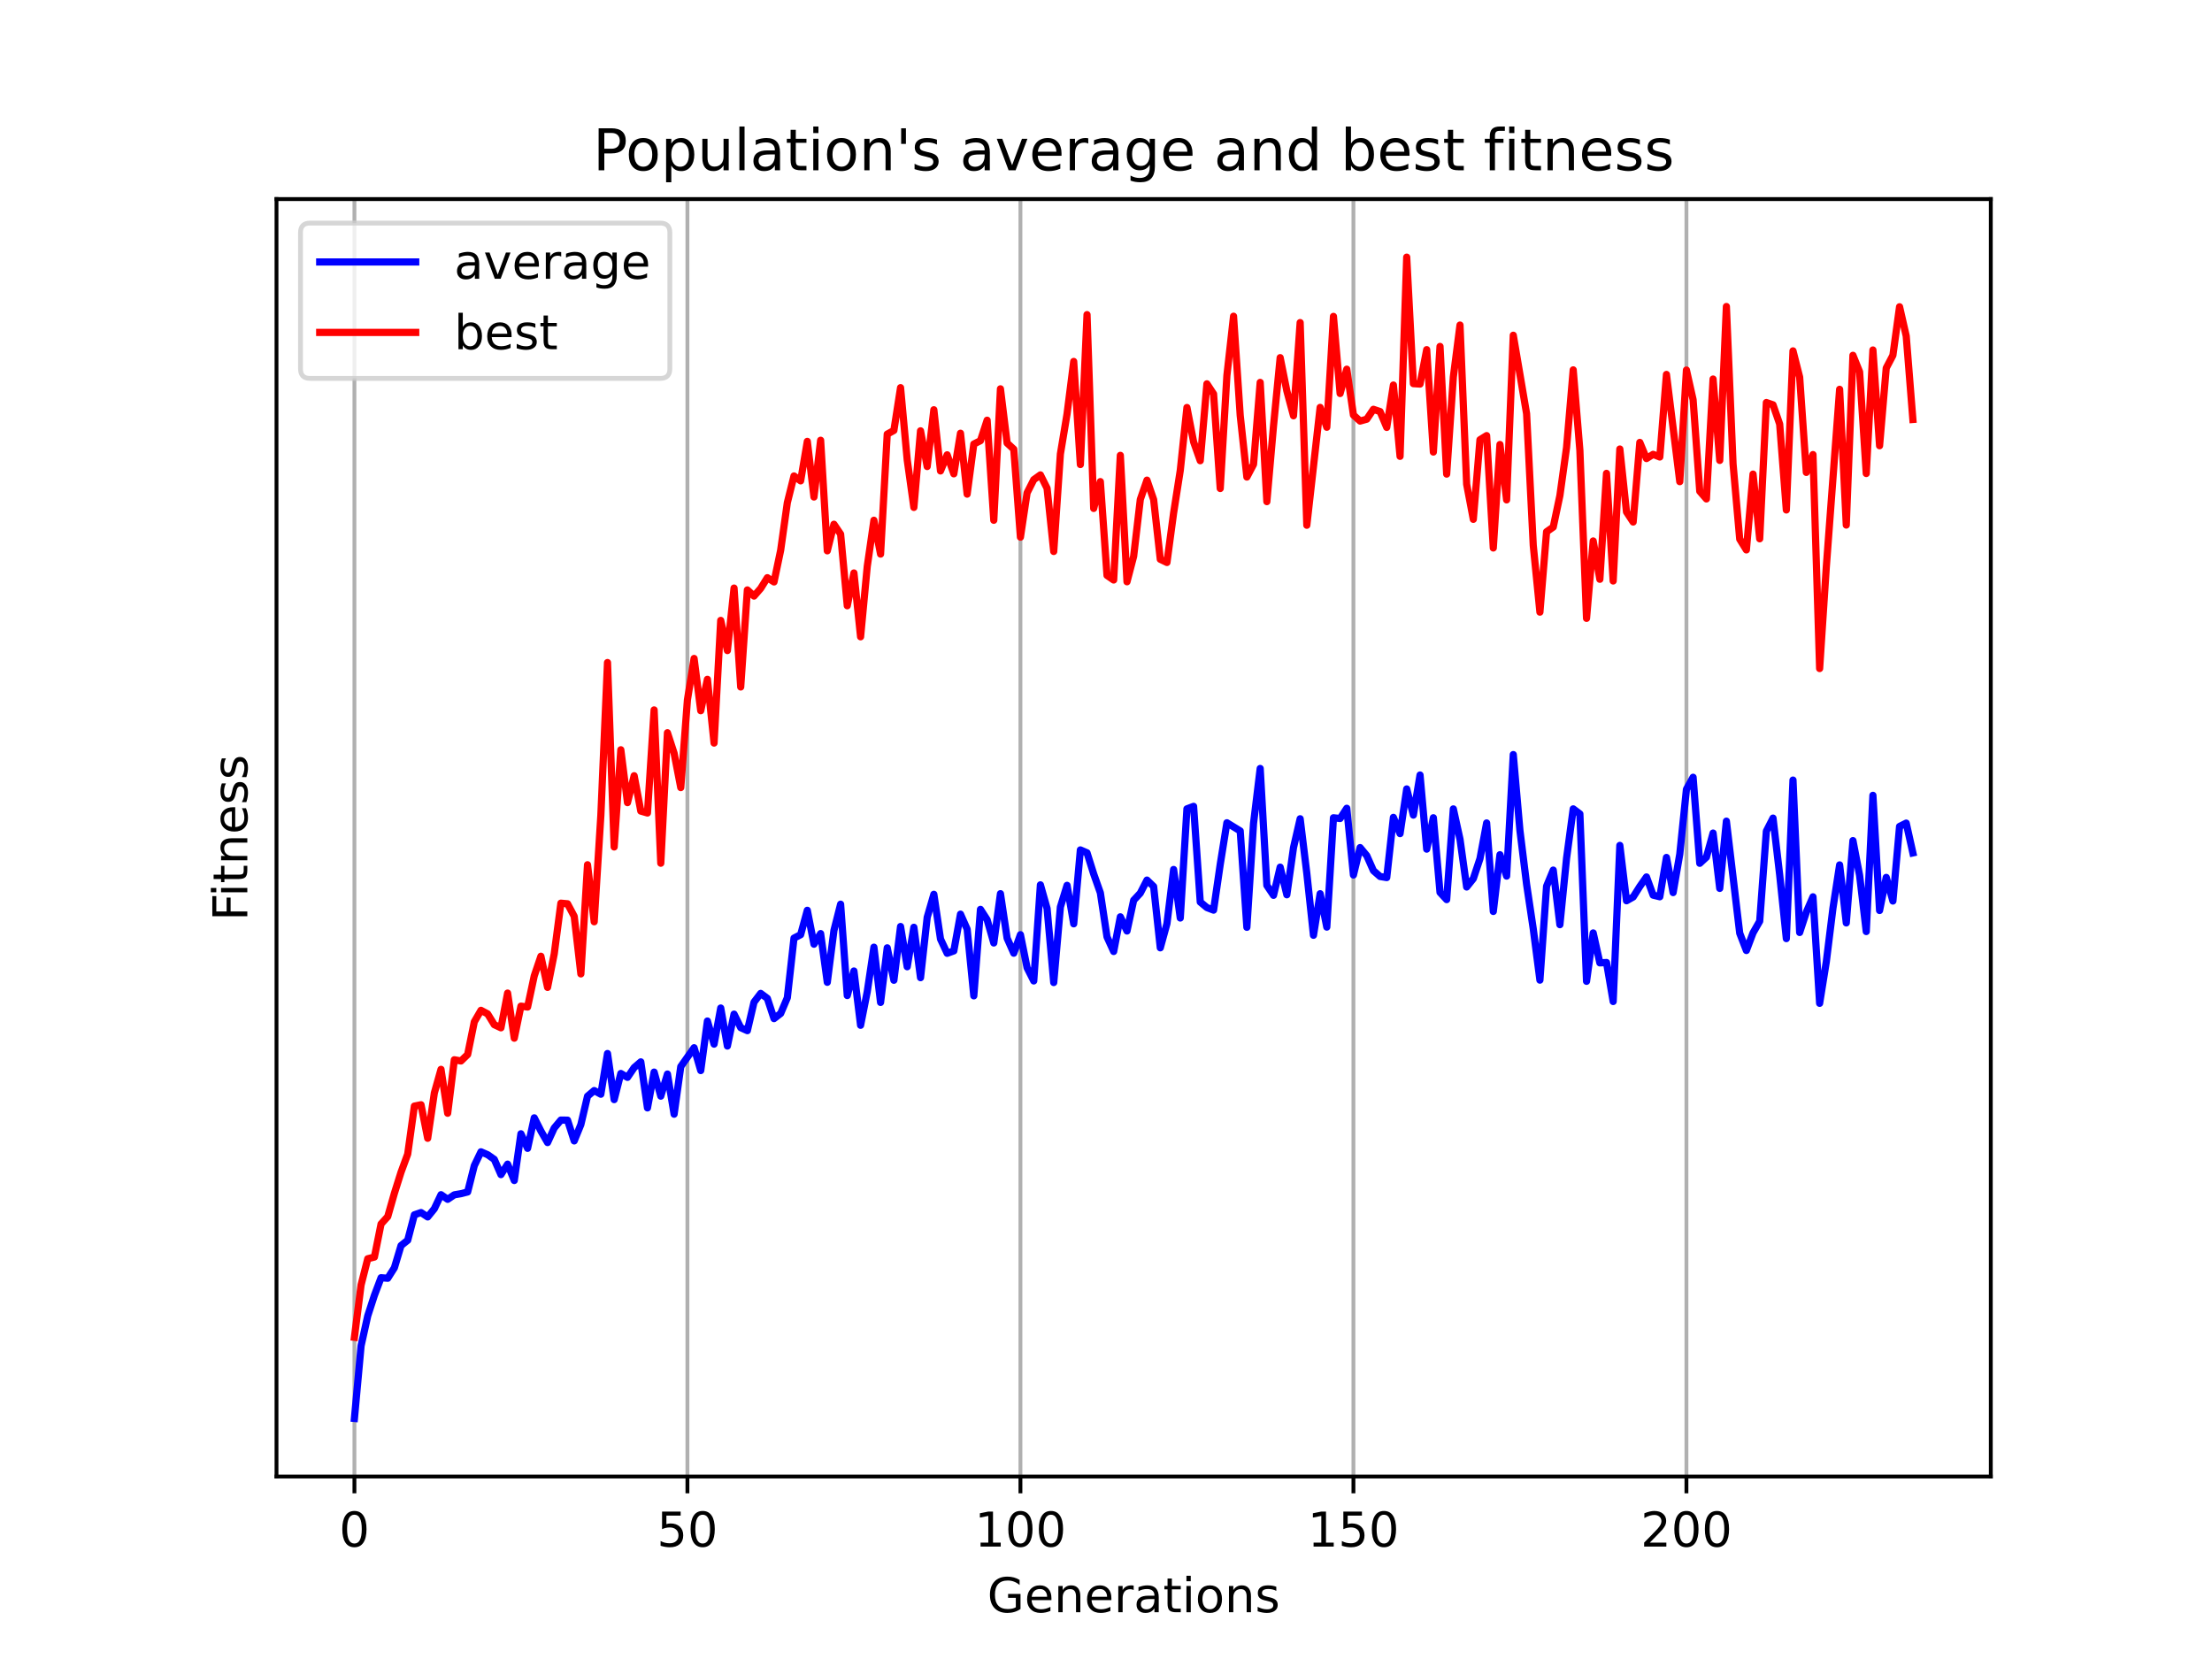 <?xml version="1.0" encoding="utf-8" standalone="no"?>
<!DOCTYPE svg PUBLIC "-//W3C//DTD SVG 1.1//EN"
  "http://www.w3.org/Graphics/SVG/1.1/DTD/svg11.dtd">
<!-- Created with matplotlib (https://matplotlib.org/) -->
<svg height="345.6pt" version="1.1" viewBox="0 0 460.8 345.6" width="460.8pt" xmlns="http://www.w3.org/2000/svg" xmlns:xlink="http://www.w3.org/1999/xlink">
 <defs>
  <style type="text/css">*{stroke-linecap:butt;stroke-linejoin:round;}</style>
 </defs>
 <g id="figure_1">
  <g id="patch_1">
   <path d="M 0 345.6 
L 460.8 345.6 
L 460.8 0 
L 0 0 
z
" style="fill:#ffffff;"/>
  </g>
  <g id="axes_1">
   <g id="patch_2">
    <path d="M 57.6 307.584 
L 414.72 307.584 
L 414.72 41.472 
L 57.6 41.472 
z
" style="fill:#ffffff;"/>
   </g>
   <g id="matplotlib.axis_1">
    <g id="xtick_1">
     <g id="line2d_1">
      <path clip-path="url(#pf98f24b2a2)" d="M 73.833 307.584 
L 73.833 41.472 
" style="fill:none;stroke:#b0b0b0;stroke-linecap:square;stroke-width:0.8;"/>
     </g>
     <g id="line2d_2">
      <defs>
       <path d="M 0 0 
L 0 3.5 
" id="m10878c6a31" style="stroke:#000000;stroke-width:0.8;"/>
      </defs>
      <g>
       <use style="stroke:#000000;stroke-width:0.8;" x="73.833" xlink:href="#m10878c6a31" y="307.584"/>
      </g>
     </g>
     <g id="text_1">
      <!-- 0 -->
      <g transform="translate(70.651 322.182)scale(0.1 -0.1)">
       <defs>
        <path d="M 31.781 66.406 
Q 24.172 66.406 20.328 58.906 
Q 16.5 51.422 16.5 36.375 
Q 16.5 21.391 20.328 13.891 
Q 24.172 6.391 31.781 6.391 
Q 39.453 6.391 43.281 13.891 
Q 47.125 21.391 47.125 36.375 
Q 47.125 51.422 43.281 58.906 
Q 39.453 66.406 31.781 66.406 
z
M 31.781 74.219 
Q 44.047 74.219 50.516 64.516 
Q 56.984 54.828 56.984 36.375 
Q 56.984 17.969 50.516 8.266 
Q 44.047 -1.422 31.781 -1.422 
Q 19.531 -1.422 13.062 8.266 
Q 6.594 17.969 6.594 36.375 
Q 6.594 54.828 13.062 64.516 
Q 19.531 74.219 31.781 74.219 
z
" id="DejaVuSans-48"/>
       </defs>
       <use xlink:href="#DejaVuSans-48"/>
      </g>
     </g>
    </g>
    <g id="xtick_2">
     <g id="line2d_3">
      <path clip-path="url(#pf98f24b2a2)" d="M 143.203 307.584 
L 143.203 41.472 
" style="fill:none;stroke:#b0b0b0;stroke-linecap:square;stroke-width:0.8;"/>
     </g>
     <g id="line2d_4">
      <g>
       <use style="stroke:#000000;stroke-width:0.8;" x="143.203" xlink:href="#m10878c6a31" y="307.584"/>
      </g>
     </g>
     <g id="text_2">
      <!-- 50 -->
      <g transform="translate(136.841 322.182)scale(0.1 -0.1)">
       <defs>
        <path d="M 10.797 72.906 
L 49.516 72.906 
L 49.516 64.594 
L 19.828 64.594 
L 19.828 46.734 
Q 21.969 47.469 24.109 47.828 
Q 26.266 48.188 28.422 48.188 
Q 40.625 48.188 47.75 41.5 
Q 54.891 34.812 54.891 23.391 
Q 54.891 11.625 47.562 5.094 
Q 40.234 -1.422 26.906 -1.422 
Q 22.312 -1.422 17.547 -0.641 
Q 12.797 0.141 7.719 1.703 
L 7.719 11.625 
Q 12.109 9.234 16.797 8.062 
Q 21.484 6.891 26.703 6.891 
Q 35.156 6.891 40.078 11.328 
Q 45.016 15.766 45.016 23.391 
Q 45.016 31 40.078 35.438 
Q 35.156 39.891 26.703 39.891 
Q 22.75 39.891 18.812 39.016 
Q 14.891 38.141 10.797 36.281 
z
" id="DejaVuSans-53"/>
       </defs>
       <use xlink:href="#DejaVuSans-53"/>
       <use x="63.623" xlink:href="#DejaVuSans-48"/>
      </g>
     </g>
    </g>
    <g id="xtick_3">
     <g id="line2d_5">
      <path clip-path="url(#pf98f24b2a2)" d="M 212.574 307.584 
L 212.574 41.472 
" style="fill:none;stroke:#b0b0b0;stroke-linecap:square;stroke-width:0.8;"/>
     </g>
     <g id="line2d_6">
      <g>
       <use style="stroke:#000000;stroke-width:0.8;" x="212.574" xlink:href="#m10878c6a31" y="307.584"/>
      </g>
     </g>
     <g id="text_3">
      <!-- 100 -->
      <g transform="translate(203.03 322.182)scale(0.1 -0.1)">
       <defs>
        <path d="M 12.406 8.297 
L 28.516 8.297 
L 28.516 63.922 
L 10.984 60.406 
L 10.984 69.391 
L 28.422 72.906 
L 38.281 72.906 
L 38.281 8.297 
L 54.391 8.297 
L 54.391 0 
L 12.406 0 
z
" id="DejaVuSans-49"/>
       </defs>
       <use xlink:href="#DejaVuSans-49"/>
       <use x="63.623" xlink:href="#DejaVuSans-48"/>
       <use x="127.246" xlink:href="#DejaVuSans-48"/>
      </g>
     </g>
    </g>
    <g id="xtick_4">
     <g id="line2d_7">
      <path clip-path="url(#pf98f24b2a2)" d="M 281.945 307.584 
L 281.945 41.472 
" style="fill:none;stroke:#b0b0b0;stroke-linecap:square;stroke-width:0.8;"/>
     </g>
     <g id="line2d_8">
      <g>
       <use style="stroke:#000000;stroke-width:0.8;" x="281.945" xlink:href="#m10878c6a31" y="307.584"/>
      </g>
     </g>
     <g id="text_4">
      <!-- 150 -->
      <g transform="translate(272.401 322.182)scale(0.1 -0.1)">
       <use xlink:href="#DejaVuSans-49"/>
       <use x="63.623" xlink:href="#DejaVuSans-53"/>
       <use x="127.246" xlink:href="#DejaVuSans-48"/>
      </g>
     </g>
    </g>
    <g id="xtick_5">
     <g id="line2d_9">
      <path clip-path="url(#pf98f24b2a2)" d="M 351.315 307.584 
L 351.315 41.472 
" style="fill:none;stroke:#b0b0b0;stroke-linecap:square;stroke-width:0.8;"/>
     </g>
     <g id="line2d_10">
      <g>
       <use style="stroke:#000000;stroke-width:0.8;" x="351.315" xlink:href="#m10878c6a31" y="307.584"/>
      </g>
     </g>
     <g id="text_5">
      <!-- 200 -->
      <g transform="translate(341.771 322.182)scale(0.1 -0.1)">
       <defs>
        <path d="M 19.188 8.297 
L 53.609 8.297 
L 53.609 0 
L 7.328 0 
L 7.328 8.297 
Q 12.938 14.109 22.625 23.891 
Q 32.328 33.688 34.812 36.531 
Q 39.547 41.844 41.422 45.531 
Q 43.312 49.219 43.312 52.781 
Q 43.312 58.594 39.234 62.25 
Q 35.156 65.922 28.609 65.922 
Q 23.969 65.922 18.812 64.312 
Q 13.672 62.703 7.812 59.422 
L 7.812 69.391 
Q 13.766 71.781 18.938 73 
Q 24.125 74.219 28.422 74.219 
Q 39.75 74.219 46.484 68.547 
Q 53.219 62.891 53.219 53.422 
Q 53.219 48.922 51.531 44.891 
Q 49.859 40.875 45.406 35.406 
Q 44.188 33.984 37.641 27.219 
Q 31.109 20.453 19.188 8.297 
z
" id="DejaVuSans-50"/>
       </defs>
       <use xlink:href="#DejaVuSans-50"/>
       <use x="63.623" xlink:href="#DejaVuSans-48"/>
       <use x="127.246" xlink:href="#DejaVuSans-48"/>
      </g>
     </g>
    </g>
    <g id="text_6">
     <!-- Generations -->
     <g transform="translate(205.662 335.861)scale(0.1 -0.1)">
      <defs>
       <path d="M 59.516 10.406 
L 59.516 29.984 
L 43.406 29.984 
L 43.406 38.094 
L 69.281 38.094 
L 69.281 6.781 
Q 63.578 2.734 56.688 0.656 
Q 49.812 -1.422 42 -1.422 
Q 24.906 -1.422 15.25 8.562 
Q 5.609 18.562 5.609 36.375 
Q 5.609 54.25 15.25 64.234 
Q 24.906 74.219 42 74.219 
Q 49.125 74.219 55.547 72.453 
Q 61.969 70.703 67.391 67.281 
L 67.391 56.781 
Q 61.922 61.422 55.766 63.766 
Q 49.609 66.109 42.828 66.109 
Q 29.438 66.109 22.719 58.641 
Q 16.016 51.172 16.016 36.375 
Q 16.016 21.625 22.719 14.156 
Q 29.438 6.688 42.828 6.688 
Q 48.047 6.688 52.141 7.594 
Q 56.25 8.5 59.516 10.406 
z
" id="DejaVuSans-71"/>
       <path d="M 56.203 29.594 
L 56.203 25.203 
L 14.891 25.203 
Q 15.484 15.922 20.484 11.062 
Q 25.484 6.203 34.422 6.203 
Q 39.594 6.203 44.453 7.469 
Q 49.312 8.734 54.109 11.281 
L 54.109 2.781 
Q 49.266 0.734 44.188 -0.344 
Q 39.109 -1.422 33.891 -1.422 
Q 20.797 -1.422 13.156 6.188 
Q 5.516 13.812 5.516 26.812 
Q 5.516 40.234 12.766 48.109 
Q 20.016 56 32.328 56 
Q 43.359 56 49.781 48.891 
Q 56.203 41.797 56.203 29.594 
z
M 47.219 32.234 
Q 47.125 39.594 43.094 43.984 
Q 39.062 48.391 32.422 48.391 
Q 24.906 48.391 20.391 44.141 
Q 15.875 39.891 15.188 32.172 
z
" id="DejaVuSans-101"/>
       <path d="M 54.891 33.016 
L 54.891 0 
L 45.906 0 
L 45.906 32.719 
Q 45.906 40.484 42.875 44.328 
Q 39.844 48.188 33.797 48.188 
Q 26.516 48.188 22.312 43.547 
Q 18.109 38.922 18.109 30.906 
L 18.109 0 
L 9.078 0 
L 9.078 54.688 
L 18.109 54.688 
L 18.109 46.188 
Q 21.344 51.125 25.703 53.562 
Q 30.078 56 35.797 56 
Q 45.219 56 50.047 50.172 
Q 54.891 44.344 54.891 33.016 
z
" id="DejaVuSans-110"/>
       <path d="M 41.109 46.297 
Q 39.594 47.172 37.812 47.578 
Q 36.031 48 33.891 48 
Q 26.266 48 22.188 43.047 
Q 18.109 38.094 18.109 28.812 
L 18.109 0 
L 9.078 0 
L 9.078 54.688 
L 18.109 54.688 
L 18.109 46.188 
Q 20.953 51.172 25.484 53.578 
Q 30.031 56 36.531 56 
Q 37.453 56 38.578 55.875 
Q 39.703 55.766 41.062 55.516 
z
" id="DejaVuSans-114"/>
       <path d="M 34.281 27.484 
Q 23.391 27.484 19.188 25 
Q 14.984 22.516 14.984 16.5 
Q 14.984 11.719 18.141 8.906 
Q 21.297 6.109 26.703 6.109 
Q 34.188 6.109 38.703 11.406 
Q 43.219 16.703 43.219 25.484 
L 43.219 27.484 
z
M 52.203 31.203 
L 52.203 0 
L 43.219 0 
L 43.219 8.297 
Q 40.141 3.328 35.547 0.953 
Q 30.953 -1.422 24.312 -1.422 
Q 15.922 -1.422 10.953 3.297 
Q 6 8.016 6 15.922 
Q 6 25.141 12.172 29.828 
Q 18.359 34.516 30.609 34.516 
L 43.219 34.516 
L 43.219 35.406 
Q 43.219 41.609 39.141 45 
Q 35.062 48.391 27.688 48.391 
Q 23 48.391 18.547 47.266 
Q 14.109 46.141 10.016 43.891 
L 10.016 52.203 
Q 14.938 54.109 19.578 55.047 
Q 24.219 56 28.609 56 
Q 40.484 56 46.344 49.844 
Q 52.203 43.703 52.203 31.203 
z
" id="DejaVuSans-97"/>
       <path d="M 18.312 70.219 
L 18.312 54.688 
L 36.812 54.688 
L 36.812 47.703 
L 18.312 47.703 
L 18.312 18.016 
Q 18.312 11.328 20.141 9.422 
Q 21.969 7.516 27.594 7.516 
L 36.812 7.516 
L 36.812 0 
L 27.594 0 
Q 17.188 0 13.234 3.875 
Q 9.281 7.766 9.281 18.016 
L 9.281 47.703 
L 2.688 47.703 
L 2.688 54.688 
L 9.281 54.688 
L 9.281 70.219 
z
" id="DejaVuSans-116"/>
       <path d="M 9.422 54.688 
L 18.406 54.688 
L 18.406 0 
L 9.422 0 
z
M 9.422 75.984 
L 18.406 75.984 
L 18.406 64.594 
L 9.422 64.594 
z
" id="DejaVuSans-105"/>
       <path d="M 30.609 48.391 
Q 23.391 48.391 19.188 42.75 
Q 14.984 37.109 14.984 27.297 
Q 14.984 17.484 19.156 11.844 
Q 23.344 6.203 30.609 6.203 
Q 37.797 6.203 41.984 11.859 
Q 46.188 17.531 46.188 27.297 
Q 46.188 37.016 41.984 42.703 
Q 37.797 48.391 30.609 48.391 
z
M 30.609 56 
Q 42.328 56 49.016 48.375 
Q 55.719 40.766 55.719 27.297 
Q 55.719 13.875 49.016 6.219 
Q 42.328 -1.422 30.609 -1.422 
Q 18.844 -1.422 12.172 6.219 
Q 5.516 13.875 5.516 27.297 
Q 5.516 40.766 12.172 48.375 
Q 18.844 56 30.609 56 
z
" id="DejaVuSans-111"/>
       <path d="M 44.281 53.078 
L 44.281 44.578 
Q 40.484 46.531 36.375 47.5 
Q 32.281 48.484 27.875 48.484 
Q 21.188 48.484 17.844 46.438 
Q 14.5 44.391 14.5 40.281 
Q 14.5 37.156 16.891 35.375 
Q 19.281 33.594 26.516 31.984 
L 29.594 31.297 
Q 39.156 29.25 43.188 25.516 
Q 47.219 21.781 47.219 15.094 
Q 47.219 7.469 41.188 3.016 
Q 35.156 -1.422 24.609 -1.422 
Q 20.219 -1.422 15.453 -0.562 
Q 10.688 0.297 5.422 2 
L 5.422 11.281 
Q 10.406 8.688 15.234 7.391 
Q 20.062 6.109 24.812 6.109 
Q 31.156 6.109 34.562 8.281 
Q 37.984 10.453 37.984 14.406 
Q 37.984 18.062 35.516 20.016 
Q 33.062 21.969 24.703 23.781 
L 21.578 24.516 
Q 13.234 26.266 9.516 29.906 
Q 5.812 33.547 5.812 39.891 
Q 5.812 47.609 11.281 51.797 
Q 16.75 56 26.812 56 
Q 31.781 56 36.172 55.266 
Q 40.578 54.547 44.281 53.078 
z
" id="DejaVuSans-115"/>
      </defs>
      <use xlink:href="#DejaVuSans-71"/>
      <use x="77.49" xlink:href="#DejaVuSans-101"/>
      <use x="139.014" xlink:href="#DejaVuSans-110"/>
      <use x="202.393" xlink:href="#DejaVuSans-101"/>
      <use x="263.916" xlink:href="#DejaVuSans-114"/>
      <use x="305.029" xlink:href="#DejaVuSans-97"/>
      <use x="366.309" xlink:href="#DejaVuSans-116"/>
      <use x="405.518" xlink:href="#DejaVuSans-105"/>
      <use x="433.301" xlink:href="#DejaVuSans-111"/>
      <use x="494.482" xlink:href="#DejaVuSans-110"/>
      <use x="557.861" xlink:href="#DejaVuSans-115"/>
     </g>
    </g>
   </g>
   <g id="matplotlib.axis_2">
    <g id="text_7">
     <!-- Fitness -->
     <g transform="translate(51.52 191.845)rotate(-90)scale(0.1 -0.1)">
      <defs>
       <path d="M 9.812 72.906 
L 51.703 72.906 
L 51.703 64.594 
L 19.672 64.594 
L 19.672 43.109 
L 48.578 43.109 
L 48.578 34.812 
L 19.672 34.812 
L 19.672 0 
L 9.812 0 
z
" id="DejaVuSans-70"/>
      </defs>
      <use xlink:href="#DejaVuSans-70"/>
      <use x="50.27" xlink:href="#DejaVuSans-105"/>
      <use x="78.053" xlink:href="#DejaVuSans-116"/>
      <use x="117.262" xlink:href="#DejaVuSans-110"/>
      <use x="180.641" xlink:href="#DejaVuSans-101"/>
      <use x="242.164" xlink:href="#DejaVuSans-115"/>
      <use x="294.264" xlink:href="#DejaVuSans-115"/>
     </g>
    </g>
   </g>
   <g id="line2d_11">
    <path clip-path="url(#pf98f24b2a2)" d="M 73.833 295.488 
L 75.22 280.358 
L 76.608 274.112 
L 77.995 269.845 
L 79.382 266.172 
L 80.77 266.286 
L 82.157 264.102 
L 83.545 259.474 
L 84.932 258.367 
L 86.319 253.071 
L 87.707 252.596 
L 89.094 253.51 
L 90.482 251.803 
L 91.869 248.875 
L 93.257 249.841 
L 94.644 248.901 
L 96.031 248.664 
L 97.419 248.306 
L 98.806 242.824 
L 100.194 239.942 
L 101.581 240.545 
L 102.968 241.518 
L 104.356 244.693 
L 105.743 242.515 
L 107.131 245.918 
L 108.518 236.187 
L 109.905 239.22 
L 111.293 232.863 
L 112.68 235.608 
L 114.068 238.016 
L 115.455 234.987 
L 116.843 233.331 
L 118.23 233.35 
L 119.617 237.672 
L 121.005 234.264 
L 122.392 228.358 
L 123.78 227.183 
L 125.167 227.947 
L 126.554 219.468 
L 127.942 229.069 
L 129.329 223.626 
L 130.717 224.435 
L 132.104 222.401 
L 133.491 221.206 
L 134.879 230.797 
L 136.266 223.339 
L 137.654 228.346 
L 139.041 223.744 
L 140.429 232.106 
L 141.816 222.193 
L 144.591 218.26 
L 145.978 223.016 
L 147.366 212.698 
L 148.753 217.51 
L 150.14 209.988 
L 151.528 217.907 
L 152.915 211.26 
L 154.303 214.08 
L 155.69 214.705 
L 157.077 208.765 
L 158.465 206.944 
L 159.852 207.981 
L 161.24 212.195 
L 162.627 211.122 
L 164.015 207.843 
L 165.402 195.424 
L 166.789 194.716 
L 168.177 189.632 
L 169.564 196.692 
L 170.952 194.483 
L 172.339 204.631 
L 173.726 193.826 
L 175.114 188.36 
L 176.501 207.389 
L 177.889 202.279 
L 179.276 213.585 
L 180.663 206.581 
L 182.051 197.317 
L 183.438 208.824 
L 184.826 197.45 
L 186.213 204.206 
L 187.601 193.009 
L 188.988 201.389 
L 190.375 193.171 
L 191.763 203.666 
L 193.15 191.108 
L 194.538 186.298 
L 195.925 195.621 
L 197.312 198.59 
L 198.7 198.089 
L 200.087 190.435 
L 201.475 193.565 
L 202.862 207.454 
L 204.25 189.441 
L 205.637 191.595 
L 207.024 196.44 
L 208.412 186.168 
L 209.799 195.441 
L 211.187 198.567 
L 212.574 194.715 
L 213.961 201.595 
L 215.349 204.348 
L 216.736 184.329 
L 218.124 189.255 
L 219.511 204.68 
L 220.898 188.941 
L 222.286 184.433 
L 223.673 192.451 
L 225.061 177.052 
L 226.448 177.655 
L 227.836 182.064 
L 229.223 185.989 
L 230.61 195.171 
L 231.998 198.211 
L 233.385 190.99 
L 234.773 193.944 
L 236.16 187.545 
L 237.547 186.053 
L 238.935 183.339 
L 240.322 184.676 
L 241.71 197.448 
L 243.097 192.403 
L 244.484 181.129 
L 245.872 191.237 
L 247.259 168.498 
L 248.647 167.978 
L 250.034 187.906 
L 251.422 189.064 
L 252.809 189.595 
L 254.196 180.065 
L 255.584 171.397 
L 258.359 173.1 
L 259.746 193.175 
L 261.133 171.522 
L 262.521 160.088 
L 263.908 184.444 
L 265.296 186.512 
L 266.683 180.643 
L 268.07 186.397 
L 269.458 176.586 
L 270.845 170.56 
L 272.233 181.934 
L 273.62 194.835 
L 275.008 186.176 
L 276.395 193.129 
L 277.782 170.357 
L 279.17 170.511 
L 280.557 168.378 
L 281.945 182.278 
L 283.332 176.566 
L 284.719 178.24 
L 286.107 181.373 
L 287.494 182.586 
L 288.882 182.817 
L 290.269 170.273 
L 291.657 173.662 
L 293.044 164.35 
L 294.431 169.795 
L 295.819 161.449 
L 297.206 176.889 
L 298.594 170.353 
L 299.981 185.904 
L 301.368 187.404 
L 302.756 168.509 
L 304.143 174.815 
L 305.531 184.774 
L 306.918 183.041 
L 308.305 178.869 
L 309.693 171.436 
L 311.08 189.875 
L 312.468 178.054 
L 313.855 182.507 
L 315.243 157.191 
L 316.63 173.006 
L 318.017 184.205 
L 319.405 193.512 
L 320.792 204.18 
L 322.18 184.611 
L 323.567 181.256 
L 324.954 192.626 
L 326.342 178.79 
L 327.729 168.502 
L 329.117 169.553 
L 330.504 204.425 
L 331.891 194.347 
L 333.279 200.585 
L 334.666 200.504 
L 336.054 208.63 
L 337.441 176.113 
L 338.829 187.645 
L 340.216 186.862 
L 341.603 184.666 
L 342.991 182.685 
L 344.378 186.475 
L 345.766 186.813 
L 347.153 178.625 
L 348.54 185.94 
L 349.928 177.93 
L 351.315 164.423 
L 352.703 161.92 
L 354.09 179.844 
L 355.477 178.568 
L 356.865 173.542 
L 358.252 185.067 
L 359.64 171.061 
L 362.415 194.4 
L 363.802 198.007 
L 365.189 194.334 
L 366.577 191.901 
L 367.964 173.14 
L 369.352 170.426 
L 370.739 182.234 
L 372.126 195.528 
L 373.514 162.505 
L 374.901 194.254 
L 376.289 190.015 
L 377.676 186.824 
L 379.063 209.011 
L 380.451 200.368 
L 381.838 189.179 
L 383.226 180.175 
L 384.613 192.262 
L 386.001 175.112 
L 387.388 182.356 
L 388.775 194.055 
L 390.163 165.682 
L 391.55 189.672 
L 392.938 182.779 
L 394.325 187.699 
L 395.712 172.164 
L 397.1 171.469 
L 398.487 177.677 
L 398.487 177.677 
" style="fill:none;stroke:#0000ff;stroke-linecap:square;stroke-width:1.5;"/>
   </g>
   <g id="line2d_12">
    <path clip-path="url(#pf98f24b2a2)" d="M 73.833 278.583 
L 75.22 267.676 
L 76.608 262.219 
L 77.995 261.868 
L 79.382 254.975 
L 80.77 253.446 
L 82.157 248.586 
L 83.545 244.183 
L 84.932 240.41 
L 86.319 230.424 
L 87.707 230.139 
L 89.094 237.126 
L 90.482 227.688 
L 91.869 222.766 
L 93.257 231.91 
L 94.644 220.77 
L 96.031 221.02 
L 97.419 219.677 
L 98.806 212.862 
L 100.194 210.469 
L 101.581 211.207 
L 102.968 213.461 
L 104.356 214.113 
L 105.743 206.876 
L 107.131 216.274 
L 108.518 209.599 
L 109.905 209.782 
L 111.293 203.292 
L 112.68 199.203 
L 114.068 205.69 
L 115.455 198.716 
L 116.843 188.148 
L 118.23 188.277 
L 119.617 190.884 
L 121.005 202.883 
L 122.392 180.143 
L 123.78 192.022 
L 125.167 169.886 
L 126.554 138.019 
L 127.942 176.438 
L 129.329 156.192 
L 130.717 167.204 
L 132.104 161.598 
L 133.491 168.963 
L 134.879 169.363 
L 136.266 147.889 
L 137.654 179.823 
L 139.041 152.643 
L 140.429 156.911 
L 141.816 164.071 
L 143.203 145.802 
L 144.591 137.171 
L 145.978 148.057 
L 147.366 141.512 
L 148.753 154.791 
L 150.14 129.24 
L 151.528 135.526 
L 152.915 122.508 
L 154.303 143.11 
L 155.69 122.894 
L 157.077 124.169 
L 158.465 122.574 
L 159.852 120.343 
L 161.24 121.231 
L 162.627 114.62 
L 164.015 104.719 
L 165.402 99.149 
L 166.789 100.172 
L 168.177 91.946 
L 169.564 103.536 
L 170.952 91.714 
L 172.339 114.749 
L 173.726 109.211 
L 175.114 111.27 
L 176.501 126.189 
L 177.889 119.36 
L 179.276 132.654 
L 180.663 117.997 
L 182.051 108.381 
L 183.438 115.426 
L 184.826 90.434 
L 186.213 89.671 
L 187.601 80.757 
L 188.988 95.798 
L 190.375 105.705 
L 191.763 89.747 
L 193.15 97.186 
L 194.538 85.358 
L 195.925 98.107 
L 197.312 94.747 
L 198.7 98.706 
L 200.087 90.249 
L 201.475 102.935 
L 202.862 92.502 
L 204.25 91.805 
L 205.637 87.537 
L 207.024 108.38 
L 208.412 81.002 
L 209.799 92.298 
L 211.187 93.577 
L 212.574 111.9 
L 213.961 102.672 
L 215.349 99.925 
L 216.736 98.929 
L 218.124 101.719 
L 219.511 114.882 
L 220.898 94.58 
L 222.286 86.227 
L 223.673 75.297 
L 225.061 96.775 
L 226.448 65.544 
L 227.836 105.917 
L 229.223 100.328 
L 230.61 119.869 
L 231.998 120.825 
L 233.385 94.856 
L 234.773 121.193 
L 236.16 115.885 
L 237.547 104.044 
L 238.935 100.023 
L 240.322 104.073 
L 241.71 116.508 
L 243.097 117.175 
L 244.484 106.863 
L 245.872 97.988 
L 247.259 84.889 
L 248.647 92.051 
L 250.034 95.975 
L 251.422 79.958 
L 252.809 82.064 
L 254.196 101.762 
L 255.584 78.236 
L 256.971 65.875 
L 258.359 86.541 
L 259.746 99.376 
L 261.133 96.739 
L 262.521 79.663 
L 263.908 104.497 
L 265.296 88.716 
L 266.683 74.505 
L 268.07 81.424 
L 269.458 86.617 
L 270.845 67.199 
L 272.233 109.417 
L 275.008 84.87 
L 276.395 89.005 
L 277.782 65.91 
L 279.17 81.977 
L 280.557 76.91 
L 281.945 86.458 
L 283.332 87.715 
L 284.719 87.324 
L 286.107 85.266 
L 287.494 85.735 
L 288.882 89.038 
L 290.269 80.209 
L 291.657 95.065 
L 293.044 53.568 
L 294.431 79.92 
L 295.819 80.007 
L 297.206 72.838 
L 298.594 94.171 
L 299.981 72.166 
L 301.368 98.761 
L 302.756 78.535 
L 304.143 67.717 
L 305.531 100.869 
L 306.918 108.185 
L 308.305 91.608 
L 309.693 90.745 
L 311.08 114.153 
L 312.468 92.598 
L 313.855 104.134 
L 315.243 69.837 
L 318.017 86.169 
L 319.405 113.612 
L 320.792 127.519 
L 322.18 110.772 
L 323.567 109.802 
L 324.954 103.236 
L 326.342 93.217 
L 327.729 77.05 
L 329.117 93.818 
L 330.504 128.814 
L 331.891 112.694 
L 333.279 120.676 
L 334.666 98.611 
L 336.054 121.026 
L 337.441 93.54 
L 338.829 106.642 
L 340.216 108.749 
L 341.603 92.162 
L 342.991 95.526 
L 344.378 94.649 
L 345.766 95.201 
L 347.153 78.003 
L 349.928 100.34 
L 351.315 77.087 
L 352.703 83.27 
L 354.09 102.337 
L 355.477 103.936 
L 356.865 78.964 
L 358.252 95.912 
L 359.64 63.852 
L 361.027 96.644 
L 362.415 112.307 
L 363.802 114.557 
L 365.189 98.766 
L 366.577 112.237 
L 367.964 83.855 
L 369.352 84.332 
L 370.739 88.345 
L 372.126 106.236 
L 373.514 73.093 
L 374.901 78.57 
L 376.289 98.408 
L 377.676 94.699 
L 379.063 139.269 
L 380.451 118.14 
L 383.226 81.101 
L 384.613 109.378 
L 386.001 74.018 
L 387.388 77.46 
L 388.775 98.639 
L 390.163 72.908 
L 391.55 92.854 
L 392.938 76.668 
L 394.325 74.023 
L 395.712 63.907 
L 397.1 70.007 
L 398.487 87.382 
L 398.487 87.382 
" style="fill:none;stroke:#ff0000;stroke-linecap:square;stroke-width:1.5;"/>
   </g>
   <g id="patch_3">
    <path d="M 57.6 307.584 
L 57.6 41.472 
" style="fill:none;stroke:#000000;stroke-linecap:square;stroke-linejoin:miter;stroke-width:0.8;"/>
   </g>
   <g id="patch_4">
    <path d="M 414.72 307.584 
L 414.72 41.472 
" style="fill:none;stroke:#000000;stroke-linecap:square;stroke-linejoin:miter;stroke-width:0.8;"/>
   </g>
   <g id="patch_5">
    <path d="M 57.6 307.584 
L 414.72 307.584 
" style="fill:none;stroke:#000000;stroke-linecap:square;stroke-linejoin:miter;stroke-width:0.8;"/>
   </g>
   <g id="patch_6">
    <path d="M 57.6 41.472 
L 414.72 41.472 
" style="fill:none;stroke:#000000;stroke-linecap:square;stroke-linejoin:miter;stroke-width:0.8;"/>
   </g>
   <g id="text_8">
    <!-- Population's average and best fitness -->
    <g transform="translate(123.53 35.472)scale(0.12 -0.12)">
     <defs>
      <path d="M 19.672 64.797 
L 19.672 37.406 
L 32.078 37.406 
Q 38.969 37.406 42.719 40.969 
Q 46.484 44.531 46.484 51.125 
Q 46.484 57.672 42.719 61.234 
Q 38.969 64.797 32.078 64.797 
z
M 9.812 72.906 
L 32.078 72.906 
Q 44.344 72.906 50.609 67.359 
Q 56.891 61.812 56.891 51.125 
Q 56.891 40.328 50.609 34.812 
Q 44.344 29.297 32.078 29.297 
L 19.672 29.297 
L 19.672 0 
L 9.812 0 
z
" id="DejaVuSans-80"/>
      <path d="M 18.109 8.203 
L 18.109 -20.797 
L 9.078 -20.797 
L 9.078 54.688 
L 18.109 54.688 
L 18.109 46.391 
Q 20.953 51.266 25.266 53.625 
Q 29.594 56 35.594 56 
Q 45.562 56 51.781 48.094 
Q 58.016 40.188 58.016 27.297 
Q 58.016 14.406 51.781 6.484 
Q 45.562 -1.422 35.594 -1.422 
Q 29.594 -1.422 25.266 0.953 
Q 20.953 3.328 18.109 8.203 
z
M 48.688 27.297 
Q 48.688 37.203 44.609 42.844 
Q 40.531 48.484 33.406 48.484 
Q 26.266 48.484 22.188 42.844 
Q 18.109 37.203 18.109 27.297 
Q 18.109 17.391 22.188 11.75 
Q 26.266 6.109 33.406 6.109 
Q 40.531 6.109 44.609 11.75 
Q 48.688 17.391 48.688 27.297 
z
" id="DejaVuSans-112"/>
      <path d="M 8.5 21.578 
L 8.5 54.688 
L 17.484 54.688 
L 17.484 21.922 
Q 17.484 14.156 20.5 10.266 
Q 23.531 6.391 29.594 6.391 
Q 36.859 6.391 41.078 11.031 
Q 45.312 15.672 45.312 23.688 
L 45.312 54.688 
L 54.297 54.688 
L 54.297 0 
L 45.312 0 
L 45.312 8.406 
Q 42.047 3.422 37.719 1 
Q 33.406 -1.422 27.688 -1.422 
Q 18.266 -1.422 13.375 4.438 
Q 8.5 10.297 8.5 21.578 
z
M 31.109 56 
z
" id="DejaVuSans-117"/>
      <path d="M 9.422 75.984 
L 18.406 75.984 
L 18.406 0 
L 9.422 0 
z
" id="DejaVuSans-108"/>
      <path d="M 17.922 72.906 
L 17.922 45.797 
L 9.625 45.797 
L 9.625 72.906 
z
" id="DejaVuSans-39"/>
      <path id="DejaVuSans-32"/>
      <path d="M 2.984 54.688 
L 12.5 54.688 
L 29.594 8.797 
L 46.688 54.688 
L 56.203 54.688 
L 35.688 0 
L 23.484 0 
z
" id="DejaVuSans-118"/>
      <path d="M 45.406 27.984 
Q 45.406 37.75 41.375 43.109 
Q 37.359 48.484 30.078 48.484 
Q 22.859 48.484 18.828 43.109 
Q 14.797 37.75 14.797 27.984 
Q 14.797 18.266 18.828 12.891 
Q 22.859 7.516 30.078 7.516 
Q 37.359 7.516 41.375 12.891 
Q 45.406 18.266 45.406 27.984 
z
M 54.391 6.781 
Q 54.391 -7.172 48.188 -13.984 
Q 42 -20.797 29.203 -20.797 
Q 24.469 -20.797 20.266 -20.094 
Q 16.062 -19.391 12.109 -17.922 
L 12.109 -9.188 
Q 16.062 -11.328 19.922 -12.344 
Q 23.781 -13.375 27.781 -13.375 
Q 36.625 -13.375 41.016 -8.766 
Q 45.406 -4.156 45.406 5.172 
L 45.406 9.625 
Q 42.625 4.781 38.281 2.391 
Q 33.938 0 27.875 0 
Q 17.828 0 11.672 7.656 
Q 5.516 15.328 5.516 27.984 
Q 5.516 40.672 11.672 48.328 
Q 17.828 56 27.875 56 
Q 33.938 56 38.281 53.609 
Q 42.625 51.219 45.406 46.391 
L 45.406 54.688 
L 54.391 54.688 
z
" id="DejaVuSans-103"/>
      <path d="M 45.406 46.391 
L 45.406 75.984 
L 54.391 75.984 
L 54.391 0 
L 45.406 0 
L 45.406 8.203 
Q 42.578 3.328 38.25 0.953 
Q 33.938 -1.422 27.875 -1.422 
Q 17.969 -1.422 11.734 6.484 
Q 5.516 14.406 5.516 27.297 
Q 5.516 40.188 11.734 48.094 
Q 17.969 56 27.875 56 
Q 33.938 56 38.25 53.625 
Q 42.578 51.266 45.406 46.391 
z
M 14.797 27.297 
Q 14.797 17.391 18.875 11.75 
Q 22.953 6.109 30.078 6.109 
Q 37.203 6.109 41.297 11.75 
Q 45.406 17.391 45.406 27.297 
Q 45.406 37.203 41.297 42.844 
Q 37.203 48.484 30.078 48.484 
Q 22.953 48.484 18.875 42.844 
Q 14.797 37.203 14.797 27.297 
z
" id="DejaVuSans-100"/>
      <path d="M 48.688 27.297 
Q 48.688 37.203 44.609 42.844 
Q 40.531 48.484 33.406 48.484 
Q 26.266 48.484 22.188 42.844 
Q 18.109 37.203 18.109 27.297 
Q 18.109 17.391 22.188 11.75 
Q 26.266 6.109 33.406 6.109 
Q 40.531 6.109 44.609 11.75 
Q 48.688 17.391 48.688 27.297 
z
M 18.109 46.391 
Q 20.953 51.266 25.266 53.625 
Q 29.594 56 35.594 56 
Q 45.562 56 51.781 48.094 
Q 58.016 40.188 58.016 27.297 
Q 58.016 14.406 51.781 6.484 
Q 45.562 -1.422 35.594 -1.422 
Q 29.594 -1.422 25.266 0.953 
Q 20.953 3.328 18.109 8.203 
L 18.109 0 
L 9.078 0 
L 9.078 75.984 
L 18.109 75.984 
z
" id="DejaVuSans-98"/>
      <path d="M 37.109 75.984 
L 37.109 68.5 
L 28.516 68.5 
Q 23.688 68.5 21.797 66.547 
Q 19.922 64.594 19.922 59.516 
L 19.922 54.688 
L 34.719 54.688 
L 34.719 47.703 
L 19.922 47.703 
L 19.922 0 
L 10.891 0 
L 10.891 47.703 
L 2.297 47.703 
L 2.297 54.688 
L 10.891 54.688 
L 10.891 58.5 
Q 10.891 67.625 15.141 71.797 
Q 19.391 75.984 28.609 75.984 
z
" id="DejaVuSans-102"/>
     </defs>
     <use xlink:href="#DejaVuSans-80"/>
     <use x="56.678" xlink:href="#DejaVuSans-111"/>
     <use x="117.859" xlink:href="#DejaVuSans-112"/>
     <use x="181.336" xlink:href="#DejaVuSans-117"/>
     <use x="244.715" xlink:href="#DejaVuSans-108"/>
     <use x="272.498" xlink:href="#DejaVuSans-97"/>
     <use x="333.777" xlink:href="#DejaVuSans-116"/>
     <use x="372.986" xlink:href="#DejaVuSans-105"/>
     <use x="400.77" xlink:href="#DejaVuSans-111"/>
     <use x="461.951" xlink:href="#DejaVuSans-110"/>
     <use x="525.33" xlink:href="#DejaVuSans-39"/>
     <use x="552.82" xlink:href="#DejaVuSans-115"/>
     <use x="604.92" xlink:href="#DejaVuSans-32"/>
     <use x="636.707" xlink:href="#DejaVuSans-97"/>
     <use x="697.986" xlink:href="#DejaVuSans-118"/>
     <use x="757.166" xlink:href="#DejaVuSans-101"/>
     <use x="818.689" xlink:href="#DejaVuSans-114"/>
     <use x="859.803" xlink:href="#DejaVuSans-97"/>
     <use x="921.082" xlink:href="#DejaVuSans-103"/>
     <use x="984.559" xlink:href="#DejaVuSans-101"/>
     <use x="1046.082" xlink:href="#DejaVuSans-32"/>
     <use x="1077.869" xlink:href="#DejaVuSans-97"/>
     <use x="1139.148" xlink:href="#DejaVuSans-110"/>
     <use x="1202.527" xlink:href="#DejaVuSans-100"/>
     <use x="1266.004" xlink:href="#DejaVuSans-32"/>
     <use x="1297.791" xlink:href="#DejaVuSans-98"/>
     <use x="1361.268" xlink:href="#DejaVuSans-101"/>
     <use x="1422.791" xlink:href="#DejaVuSans-115"/>
     <use x="1474.891" xlink:href="#DejaVuSans-116"/>
     <use x="1514.1" xlink:href="#DejaVuSans-32"/>
     <use x="1545.887" xlink:href="#DejaVuSans-102"/>
     <use x="1581.092" xlink:href="#DejaVuSans-105"/>
     <use x="1608.875" xlink:href="#DejaVuSans-116"/>
     <use x="1648.084" xlink:href="#DejaVuSans-110"/>
     <use x="1711.463" xlink:href="#DejaVuSans-101"/>
     <use x="1772.986" xlink:href="#DejaVuSans-115"/>
     <use x="1825.086" xlink:href="#DejaVuSans-115"/>
    </g>
   </g>
   <g id="legend_1">
    <g id="patch_7">
     <path d="M 64.6 78.828 
L 137.541 78.828 
Q 139.541 78.828 139.541 76.828 
L 139.541 48.472 
Q 139.541 46.472 137.541 46.472 
L 64.6 46.472 
Q 62.6 46.472 62.6 48.472 
L 62.6 76.828 
Q 62.6 78.828 64.6 78.828 
z
" style="fill:#ffffff;opacity:0.8;stroke:#cccccc;stroke-linejoin:miter;"/>
    </g>
    <g id="line2d_13">
     <path d="M 66.6 54.57 
L 86.6 54.57 
" style="fill:none;stroke:#0000ff;stroke-linecap:square;stroke-width:1.5;"/>
    </g>
    <g id="line2d_14"/>
    <g id="text_9">
     <!-- average -->
     <g transform="translate(94.6 58.07)scale(0.1 -0.1)">
      <use xlink:href="#DejaVuSans-97"/>
      <use x="61.279" xlink:href="#DejaVuSans-118"/>
      <use x="120.459" xlink:href="#DejaVuSans-101"/>
      <use x="181.982" xlink:href="#DejaVuSans-114"/>
      <use x="223.096" xlink:href="#DejaVuSans-97"/>
      <use x="284.375" xlink:href="#DejaVuSans-103"/>
      <use x="347.852" xlink:href="#DejaVuSans-101"/>
     </g>
    </g>
    <g id="line2d_15">
     <path d="M 66.6 69.249 
L 86.6 69.249 
" style="fill:none;stroke:#ff0000;stroke-linecap:square;stroke-width:1.5;"/>
    </g>
    <g id="line2d_16"/>
    <g id="text_10">
     <!-- best -->
     <g transform="translate(94.6 72.749)scale(0.1 -0.1)">
      <use xlink:href="#DejaVuSans-98"/>
      <use x="63.477" xlink:href="#DejaVuSans-101"/>
      <use x="125" xlink:href="#DejaVuSans-115"/>
      <use x="177.1" xlink:href="#DejaVuSans-116"/>
     </g>
    </g>
   </g>
  </g>
 </g>
 <defs>
  <clipPath id="pf98f24b2a2">
   <rect height="266.112" width="357.12" x="57.6" y="41.472"/>
  </clipPath>
 </defs>
</svg>
